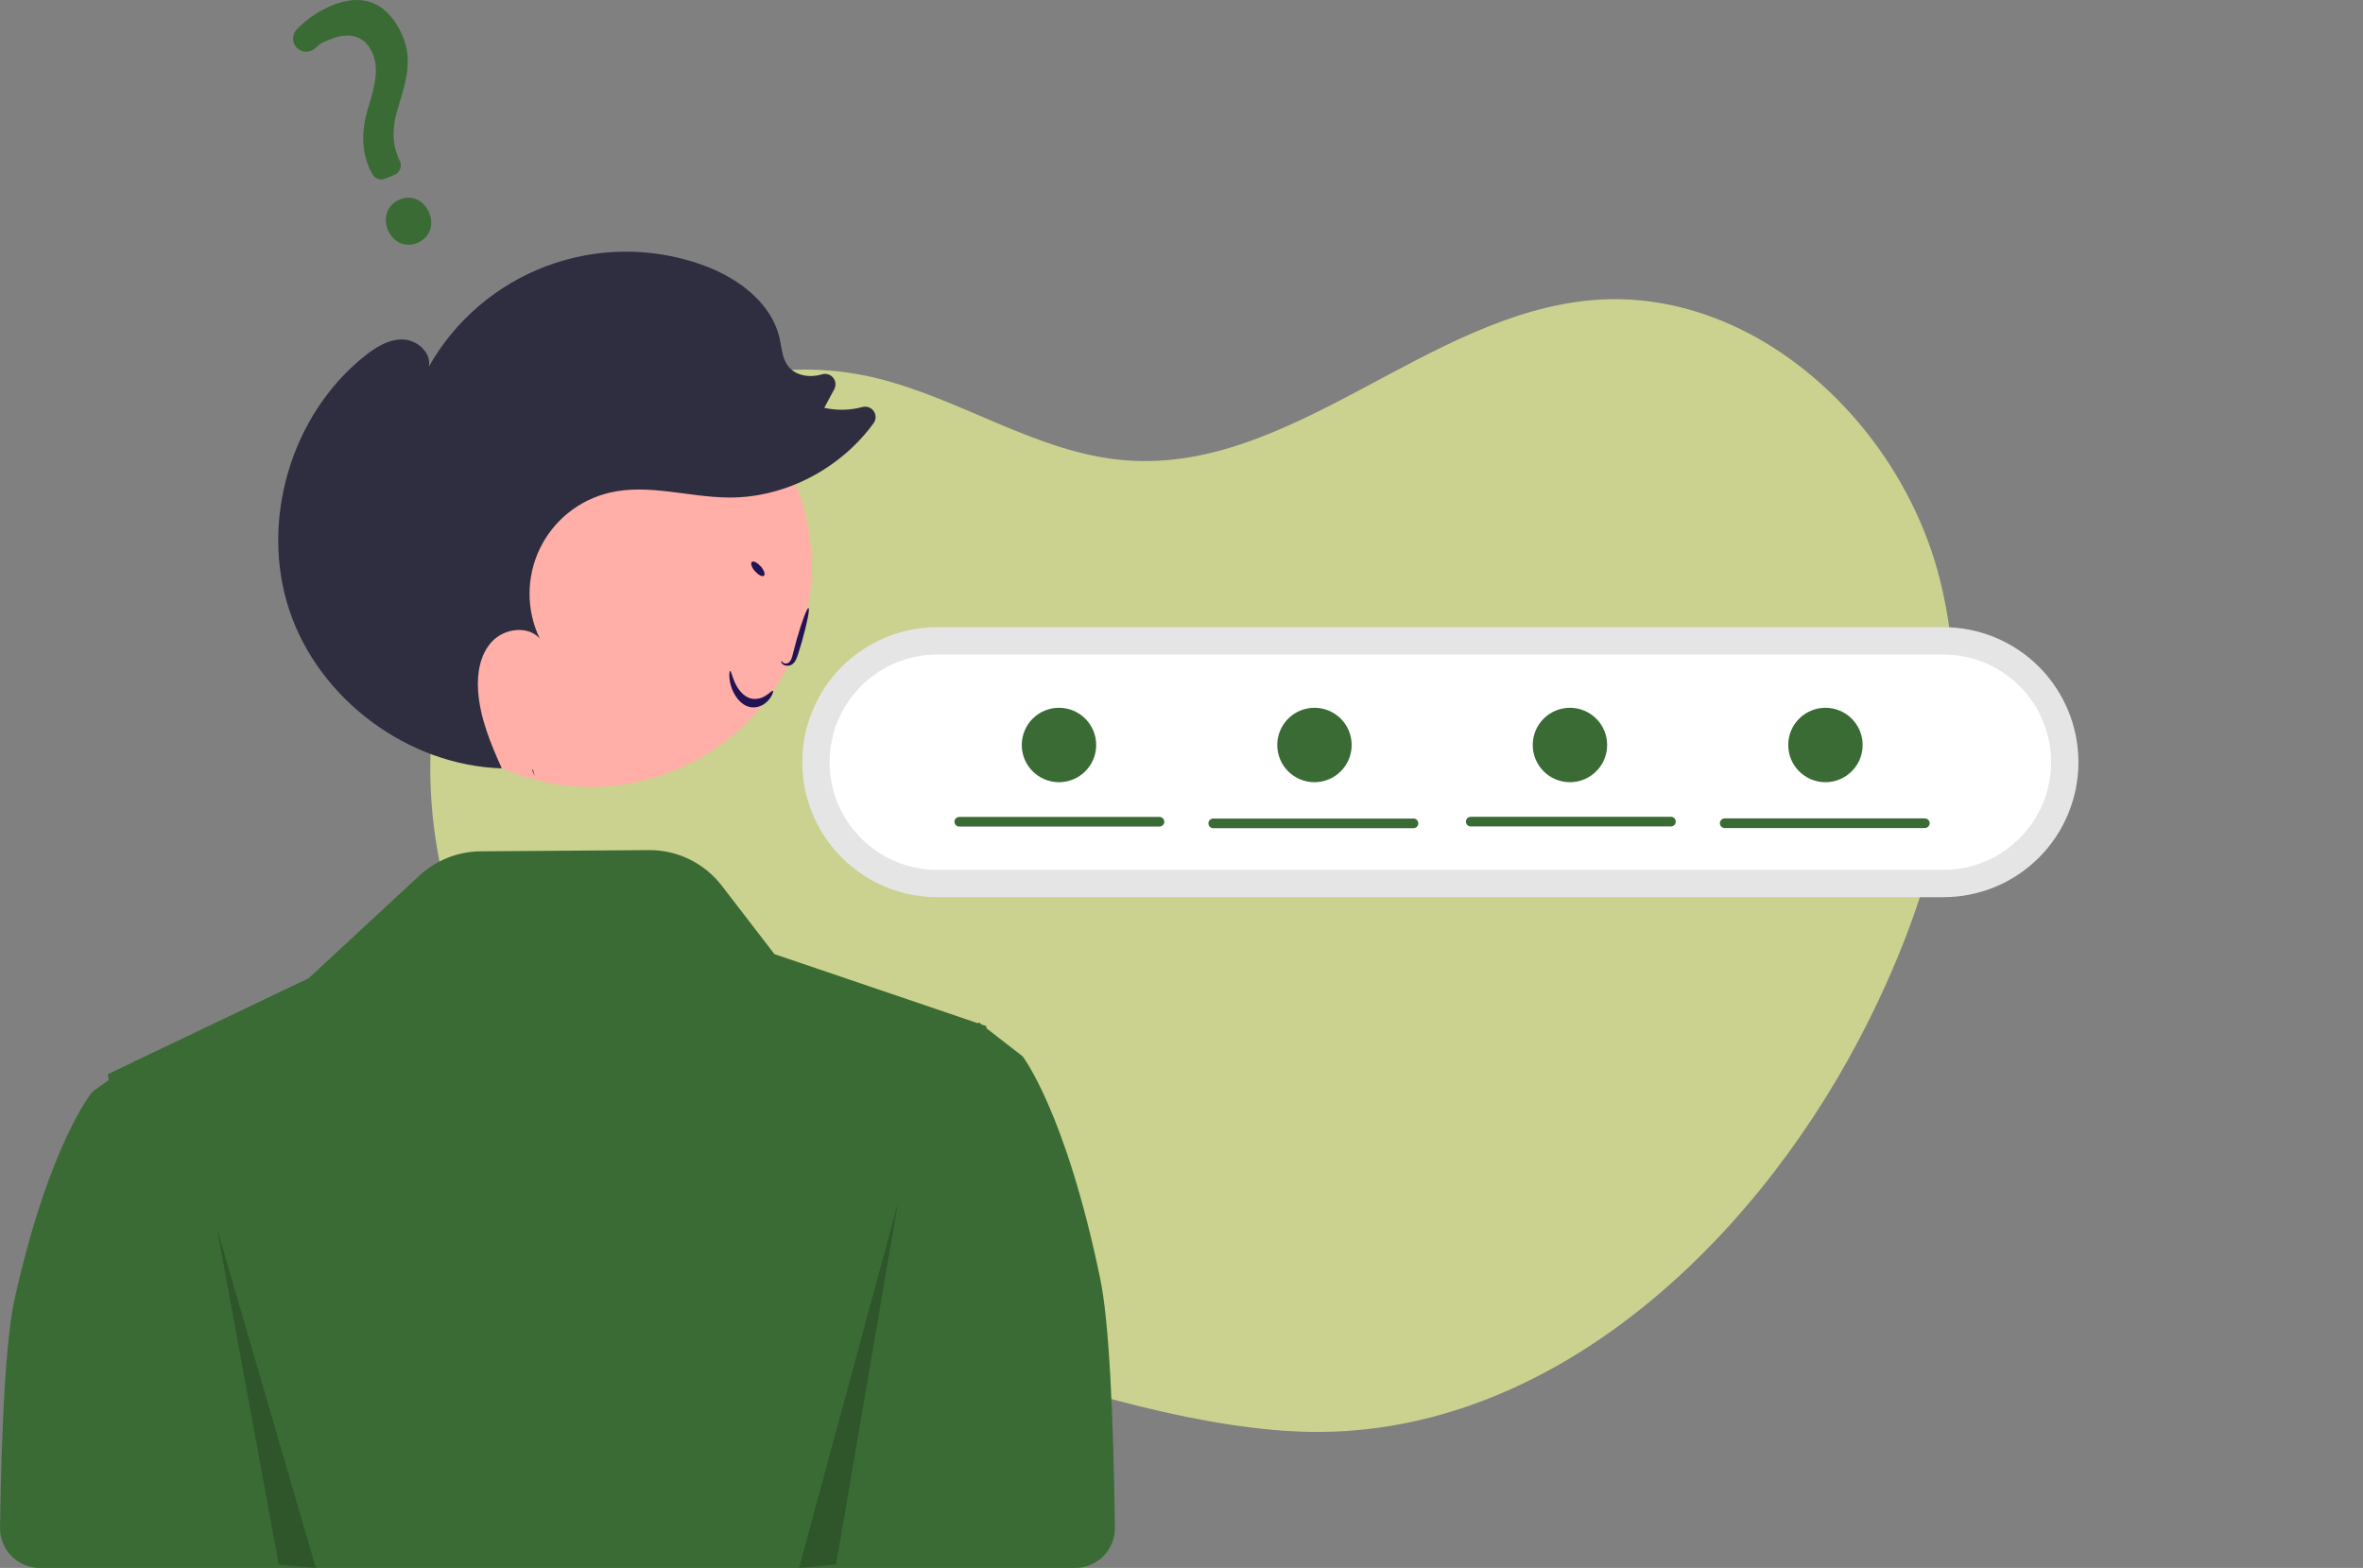 <svg width="324" height="215" viewBox="0 0 324 215" fill="none" xmlns="http://www.w3.org/2000/svg">
<rect x="0" y="0" width="324" height="215" fill="#808080" stroke="none"/>
<g clip-path="url(#clip0_10_31)">
<path fill-rule="evenodd" clip-rule="evenodd" d="M82.894 159.219C64.482 141.352 54.218 113.918 61.205 89.291C68.192 64.663 94.855 45.886 119.833 51.766C131.644 54.544 142.19 62.149 154.281 63.115C177.086 64.939 195.589 43.066 218.379 41.15C240.335 39.305 260.388 57.795 265.897 79.111C271.405 100.426 265.102 123.189 254.841 142.64C239.764 171.217 212.336 196.696 179.959 196.347C152.676 196.053 104.077 176.43 82.894 159.219Z" fill="#CBD18F"/>
<path d="M150.856 175.344C146.124 152.466 140.21 144.839 140.21 144.839L137.95 143.087L135.233 140.976L135.246 140.705L134.602 140.486L134.45 140.368L134.202 140.177L134.162 140.22L134.078 140.308L121.783 136.128L106.184 130.83L98.96 121.441C97.784 119.912 96.269 118.676 94.535 117.83C92.802 116.984 90.895 116.551 88.966 116.566L65.897 116.736C62.778 116.759 59.78 117.949 57.493 120.07L42.33 134.134L18.704 145.418L18.664 145.378L18.416 145.556L14.765 147.301L14.916 148.085L12.656 149.716C12.656 149.716 6.742 156.813 2.011 178.1C0.807 183.517 0.214 195.136 0.001 209.454C-0.01 210.178 0.123 210.897 0.393 211.57C0.663 212.242 1.063 212.854 1.572 213.37C2.08 213.886 2.686 214.296 3.354 214.576C4.022 214.856 4.739 215 5.464 215H131.658L147.408 215C148.132 215 148.849 214.856 149.517 214.576C150.184 214.296 150.79 213.887 151.298 213.372C151.806 212.856 152.207 212.245 152.477 211.573C152.747 210.902 152.881 210.183 152.871 209.459C152.662 193.879 152.07 181.218 150.856 175.344Z" fill="#3A6B35"/>
<path d="M128.512 86C123.602 86 118.894 87.95 115.422 91.422C111.95 94.894 110 99.602 110 104.512C110 109.422 111.95 114.13 115.422 117.602C118.894 121.074 123.602 123.024 128.512 123.024H266.471C271.38 123.024 276.089 121.074 279.561 117.602C283.032 114.13 284.983 109.422 284.983 104.512C284.983 99.602 283.032 94.894 279.561 91.422C276.089 87.95 271.38 86 266.471 86H128.512Z" fill="#E5E5E5"/>
<path d="M128.512 89.746C124.596 89.746 120.84 91.302 118.071 94.071C115.302 96.84 113.747 100.596 113.747 104.512C113.747 108.428 115.302 112.184 118.071 114.953C120.84 117.722 124.596 119.278 128.512 119.278H266.471C270.387 119.278 274.142 117.722 276.912 114.953C279.681 112.184 281.236 108.428 281.236 104.512C281.236 100.596 279.681 96.84 276.912 94.071C274.142 91.302 270.387 89.746 266.471 89.746H128.512Z" fill="white"/>
<path d="M81.054 107.899C97.746 107.899 111.277 94.368 111.277 77.677C111.277 60.985 97.746 47.454 81.054 47.454C64.363 47.454 50.832 60.985 50.832 77.677C50.832 94.368 64.363 107.899 81.054 107.899Z" fill="#FFAFA7"/>
<path d="M73.323 106.419C73.194 106.135 73.065 105.85 72.936 105.564C72.986 105.565 73.035 105.572 73.084 105.574L73.323 106.419Z" fill="#2F2E41"/>
<path d="M49.991 48.829C51.52 47.609 53.306 46.487 55.261 46.55C57.215 46.613 59.197 48.378 58.792 50.291C62.382 43.935 68.095 39.047 74.93 36.484C81.765 33.921 89.284 33.848 96.168 36.276C101.025 37.99 105.788 41.419 106.904 46.447C107.19 47.738 107.252 49.153 108.058 50.201C109.074 51.523 111.018 51.822 112.619 51.357C112.635 51.352 112.651 51.348 112.667 51.343C112.938 51.25 113.23 51.241 113.505 51.317C113.781 51.392 114.028 51.548 114.213 51.766C114.399 51.983 114.516 52.251 114.548 52.535C114.58 52.819 114.526 53.106 114.393 53.359L113.018 55.922C114.751 56.308 116.551 56.27 118.265 55.81C118.55 55.736 118.851 55.751 119.127 55.854C119.403 55.957 119.64 56.143 119.806 56.386C119.972 56.629 120.058 56.918 120.054 57.212C120.049 57.507 119.954 57.792 119.78 58.03C115.249 64.252 107.678 68.27 99.951 68.223C94.46 68.189 88.912 66.297 83.568 67.56C81.501 68.048 79.569 68.993 77.914 70.326C76.26 71.658 74.924 73.344 74.006 75.26C73.088 77.176 72.611 79.273 72.609 81.398C72.608 83.522 73.081 85.62 73.996 87.537C72.354 85.742 69.181 86.167 67.501 87.927C65.822 89.688 65.387 92.316 65.556 94.743C65.815 98.456 67.27 101.954 68.803 105.359C55.947 104.954 43.787 95.936 39.694 83.738C35.584 71.489 39.891 56.886 49.991 48.829Z" fill="#2F2E41"/>
<path opacity="0.2" d="M29.747 168.437L38.224 214.557L43.31 215L29.747 168.437Z" fill="black"/>
<path opacity="0.2" d="M123.119 164.959L114.643 214.524L109.557 215L123.119 164.959Z" fill="black"/>
<path d="M57.221 33.307C55.596 33.986 53.9 33.242 53.189 31.538C52.467 29.809 53.141 28.054 54.792 27.364C56.444 26.674 58.11 27.42 58.843 29.177C59.566 30.908 58.899 32.606 57.221 33.307ZM54.108 23.96L52.816 24.5C52.493 24.633 52.132 24.64 51.804 24.52C51.476 24.4 51.205 24.161 51.045 23.85L50.981 23.725C49.591 21.218 49.431 18.17 50.51 14.672C51.51 11.533 51.925 9.326 51.09 7.327C50.125 5.015 48.063 4.291 45.435 5.34C44.415 5.766 44.091 5.759 43.289 6.555C43.114 6.73 42.906 6.868 42.677 6.961C42.448 7.054 42.202 7.1 41.955 7.097C41.716 7.094 41.48 7.043 41.261 6.947C41.042 6.851 40.845 6.712 40.681 6.538C40.364 6.203 40.188 5.76 40.185 5.299C40.183 4.839 40.355 4.394 40.668 4.056C42.017 2.644 43.643 1.527 45.445 0.776C51.093 -1.582 53.936 1.899 55.237 5.015C56.51 8.063 55.794 10.891 54.644 14.553C53.68 17.596 53.736 19.851 54.831 22.093C54.91 22.262 54.954 22.446 54.96 22.633C54.966 22.82 54.935 23.006 54.867 23.181C54.8 23.355 54.698 23.514 54.567 23.648C54.437 23.782 54.281 23.888 54.108 23.96Z" fill="#3A6B35"/>
<path d="M158.985 113.341H131.537C131.449 113.342 131.363 113.325 131.282 113.292C131.202 113.259 131.128 113.21 131.066 113.149C131.004 113.088 130.955 113.014 130.922 112.934C130.888 112.853 130.871 112.767 130.871 112.68C130.871 112.593 130.888 112.506 130.922 112.426C130.955 112.345 131.004 112.272 131.066 112.211C131.128 112.149 131.202 112.101 131.282 112.068C131.363 112.035 131.449 112.018 131.537 112.019H158.985C159.16 112.02 159.327 112.09 159.45 112.214C159.573 112.338 159.642 112.505 159.642 112.68C159.642 112.854 159.573 113.022 159.45 113.146C159.327 113.27 159.16 113.34 158.985 113.341Z" fill="#3A6B35"/>
<path d="M193.806 113.561H166.357C166.27 113.562 166.183 113.545 166.103 113.512C166.022 113.479 165.948 113.431 165.887 113.369C165.825 113.308 165.776 113.235 165.742 113.154C165.709 113.074 165.691 112.987 165.691 112.9C165.691 112.813 165.709 112.727 165.742 112.646C165.776 112.566 165.825 112.493 165.887 112.431C165.948 112.37 166.022 112.321 166.103 112.288C166.183 112.255 166.27 112.238 166.357 112.239H193.806C193.893 112.238 193.979 112.255 194.06 112.288C194.141 112.321 194.214 112.37 194.276 112.431C194.338 112.493 194.387 112.566 194.421 112.646C194.454 112.727 194.471 112.813 194.471 112.9C194.471 112.987 194.454 113.074 194.421 113.154C194.387 113.235 194.338 113.308 194.276 113.369C194.214 113.431 194.141 113.479 194.06 113.512C193.979 113.545 193.893 113.562 193.806 113.561Z" fill="#3A6B35"/>
<path d="M229.105 113.322H201.657C201.482 113.321 201.315 113.251 201.192 113.127C201.069 113.003 201 112.836 201 112.661C201 112.487 201.069 112.319 201.192 112.195C201.315 112.071 201.482 112.001 201.657 112H229.105C229.193 111.999 229.279 112.016 229.36 112.049C229.44 112.082 229.514 112.131 229.576 112.192C229.638 112.254 229.687 112.327 229.72 112.407C229.754 112.488 229.771 112.574 229.771 112.661C229.771 112.748 229.754 112.835 229.72 112.915C229.687 112.996 229.638 113.069 229.576 113.13C229.514 113.192 229.44 113.24 229.36 113.273C229.279 113.306 229.193 113.323 229.105 113.322Z" fill="#3A6B35"/>
<path d="M263.926 113.543H236.477C236.302 113.541 236.135 113.471 236.012 113.347C235.889 113.224 235.82 113.056 235.82 112.882C235.82 112.707 235.889 112.539 236.012 112.416C236.135 112.292 236.302 112.222 236.477 112.22H263.926C264.1 112.222 264.267 112.292 264.39 112.416C264.513 112.539 264.582 112.707 264.582 112.882C264.582 113.056 264.513 113.224 264.39 113.347C264.267 113.471 264.1 113.541 263.926 113.543Z" fill="#3A6B35"/>
<path d="M145.201 107.256C148.018 107.256 150.302 104.972 150.302 102.155C150.302 99.337 148.018 97.053 145.201 97.053C142.383 97.053 140.099 99.337 140.099 102.155C140.099 104.972 142.383 107.256 145.201 107.256Z" fill="#3A6B35"/>
<path d="M180.231 107.256C183.049 107.256 185.333 104.972 185.333 102.155C185.333 99.337 183.049 97.053 180.231 97.053C177.414 97.053 175.13 99.337 175.13 102.155C175.13 104.972 177.414 107.256 180.231 107.256Z" fill="#3A6B35"/>
<path d="M215.262 107.256C218.079 107.256 220.363 104.972 220.363 102.155C220.363 99.337 218.079 97.053 215.262 97.053C212.444 97.053 210.16 99.337 210.16 102.155C210.16 104.972 212.444 107.256 215.262 107.256Z" fill="#3A6B35"/>
<path d="M250.292 107.256C253.11 107.256 255.394 104.972 255.394 102.155C255.394 99.337 253.11 97.053 250.292 97.053C247.475 97.053 245.191 99.337 245.191 102.155C245.191 104.972 247.475 107.256 250.292 107.256Z" fill="#3A6B35"/>
<path fill-rule="evenodd" clip-rule="evenodd" d="M104.722 78.96C104.484 79.104 103.998 78.852 103.526 78.339C103.058 77.832 102.856 77.195 103.112 77.04C103.348 76.896 103.836 77.148 104.306 77.661C104.774 78.168 104.976 78.805 104.722 78.96Z" fill="#241352"/>
<path fill-rule="evenodd" clip-rule="evenodd" d="M105.982 94.737C106.063 94.822 105.878 95.496 105.239 96.148C104.622 96.792 103.488 97.317 102.296 96.774C101.109 96.21 100.397 94.82 100.154 93.777C99.898 92.705 100.017 92 100.116 92C100.242 91.984 100.34 92.608 100.682 93.416C101.013 94.214 101.651 95.206 102.548 95.632C103.448 96.046 104.364 95.779 104.955 95.409C105.556 95.043 105.887 94.62 105.982 94.737Z" fill="#241352"/>
<path fill-rule="evenodd" clip-rule="evenodd" d="M107.151 90.659C107.208 90.655 107.258 90.827 107.478 90.934C107.694 91.034 108.094 91.004 108.306 90.697C108.549 90.405 108.655 89.94 108.783 89.403C108.935 88.831 109.086 88.266 109.244 87.674C109.937 85.235 110.66 83.311 110.861 83.379C111.061 83.446 110.66 85.476 109.968 87.916C109.791 88.502 109.621 89.062 109.45 89.626C109.285 90.141 109.121 90.65 108.752 90.982C108.422 91.35 107.682 91.372 107.334 91.092C107.005 90.811 107.126 90.646 107.151 90.659Z" fill="#241352"/>
</g>
<defs>
<clipPath id="clip0_10_31">
<rect width="323.518" height="215" fill="white"/>
</clipPath>
</defs>
</svg>
